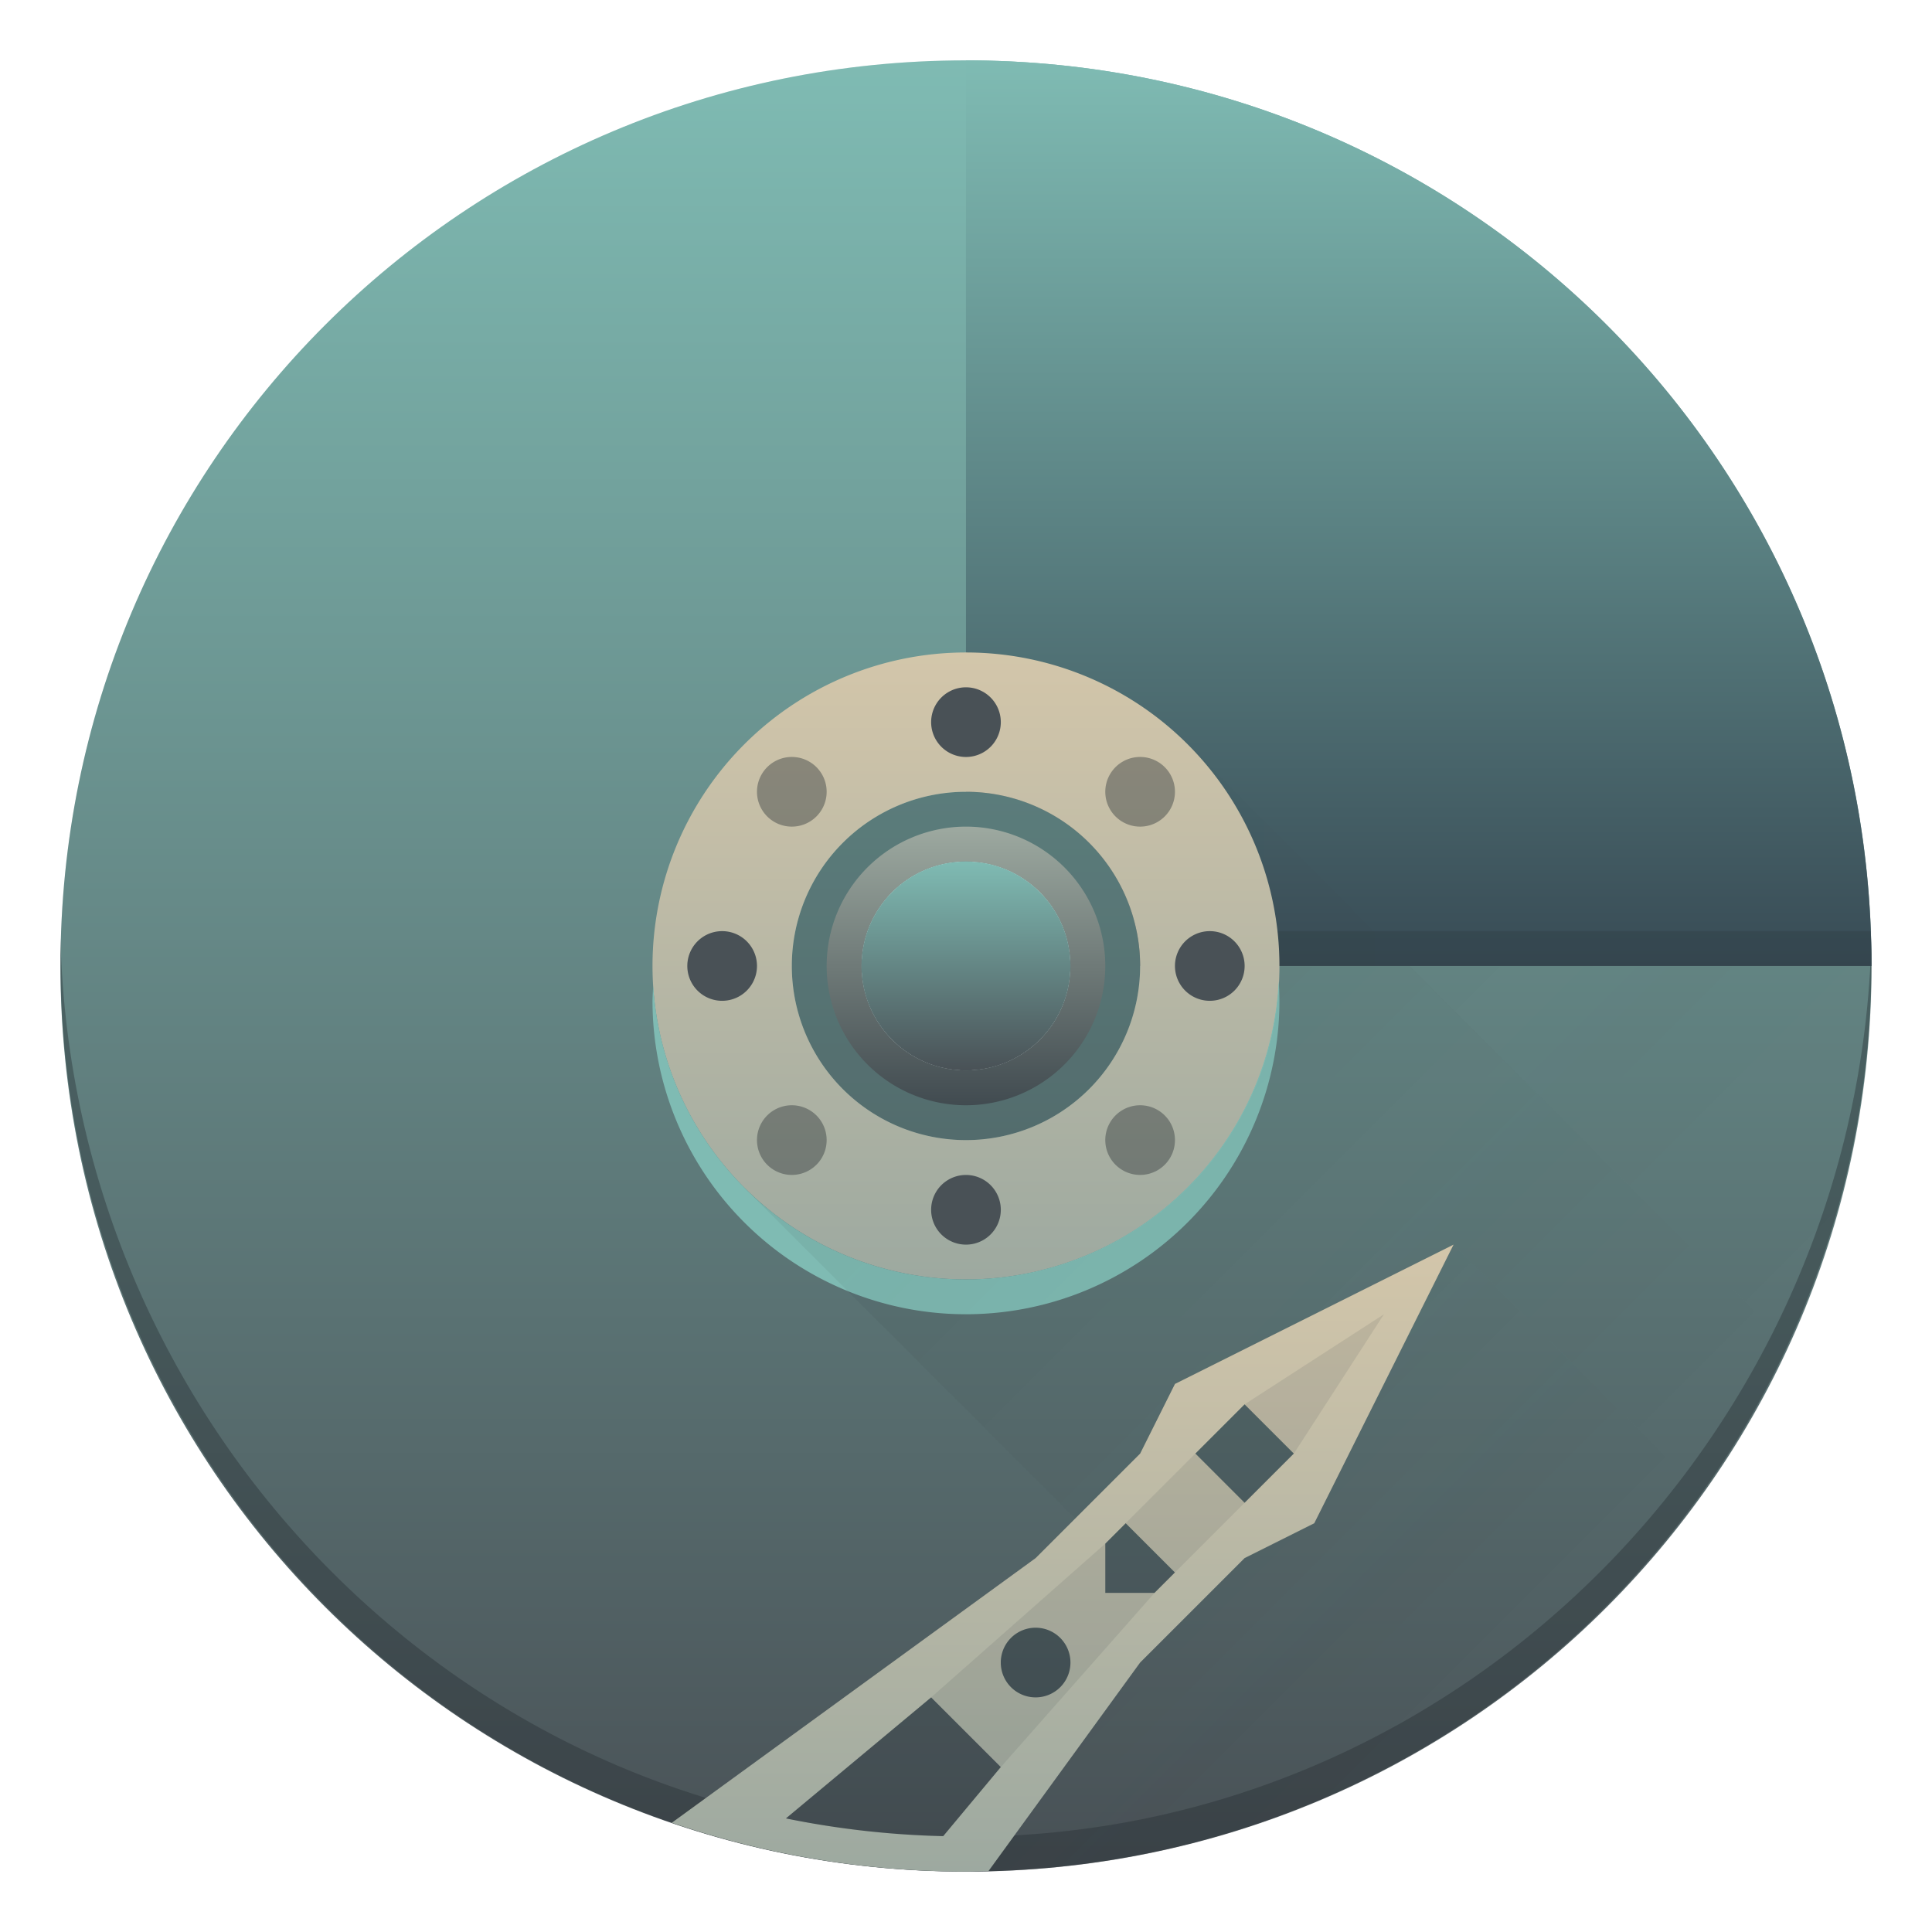 <svg width="64" height="64" version="1.1" xmlns="http://www.w3.org/2000/svg" xmlns:xlink="http://www.w3.org/1999/xlink">
 <defs>
  <linearGradient id="m" x1="6" x2="6" y1="58" y2="6" gradientTransform="matrix(1.154,0,0,1.154,-4.923,-4.923)" gradientUnits="userSpaceOnUse" xlink:href="#a"/>
  <linearGradient id="l" x1="32" x2="32" y1="41" y2="23" gradientTransform="matrix(1.154,0,0,1.154,-4.923,-4.923)" gradientUnits="userSpaceOnUse" xlink:href="#b"/>
  <filter id="q" x="-.179" y="-.179" width="1.357" height="1.357" color-interpolation-filters="sRGB">
   <feGaussianBlur stdDeviation="0.467"/>
  </filter>
  <filter id="p" x="-.055" y="-.062" width="1.109" height="1.125" color-interpolation-filters="sRGB">
   <feGaussianBlur stdDeviation="0.467"/>
  </filter>
  <filter id="o" x="-.037" y="-.047" width="1.075" height="1.095" color-interpolation-filters="sRGB">
   <feGaussianBlur stdDeviation="0.467"/>
  </filter>
  <filter id="n" x="-.055" y="-.067" width="1.109" height="1.133" color-interpolation-filters="sRGB">
   <feGaussianBlur stdDeviation="0.302"/>
  </filter>
  <filter id="r" x="-.036" y="-.036" width="1.072" height="1.072" color-interpolation-filters="sRGB">
   <feGaussianBlur stdDeviation="0.78"/>
  </filter>
 </defs>
 <linearGradient id="k" x1="32" x2="32" y1="35" y2="29" gradientTransform="matrix(1.154,0,0,1.154,-4.923,-4.923)" gradientUnits="userSpaceOnUse" xlink:href="#a"/>
 <linearGradient id="e" x1="32" x2="32" y1="36" y2="28" gradientTransform="matrix(1.154,0,0,1.154,-4.923,-4.923)" gradientUnits="userSpaceOnUse">
  <stop stop-color="#414b50" offset="0"/>
  <stop stop-color="#9da9a0" offset="1"/>
 </linearGradient>
 <linearGradient id="i" x1="32" x2="32" y1="58" y2="40" gradientTransform="matrix(1.154,0,0,1.154,-4.923,-4.923)" gradientUnits="userSpaceOnUse" xlink:href="#b"/>
 <linearGradient id="h" x1="25.637" x2="57.998" y1="40.676" y2="40.676" gradientUnits="userSpaceOnUse">
  <stop stop-color="#272e33" offset="0"/>
  <stop stop-color="#272e33" stop-opacity="0" offset="1"/>
 </linearGradient>
 <linearGradient id="j" x1="46" x2="53.135" y1="40" y2="47.135" gradientUnits="userSpaceOnUse" xlink:href="#c"/>
 <linearGradient id="c">
  <stop stop-color="#272e33" offset="0"/>
  <stop stop-opacity="0" offset="1"/>
 </linearGradient>
 <linearGradient id="d" x1="32" x2="32" y1="32" y2="6" gradientTransform="matrix(1.154,0,0,1.154,-4.923,-4.923)" gradientUnits="userSpaceOnUse">
  <stop stop-color="#384b55" offset="0"/>
  <stop stop-color="#7fbbb3" offset="1"/>
 </linearGradient>
 <linearGradient id="b" x1="32" x2="32" y1="41" y2="23" gradientUnits="userSpaceOnUse">
  <stop stop-color="#9da9a0" offset="0"/>
  <stop stop-color="#d3c6aa" offset="1"/>
 </linearGradient>
 <linearGradient id="a" x1="6" x2="6" y1="58" y2="6" gradientUnits="userSpaceOnUse">
  <stop stop-color="#495156" offset="0"/>
  <stop stop-color="#7fbbb3" offset="1"/>
 </linearGradient>
 <linearGradient id="g" x1="26" x2="50" y1="26" y2="50" gradientUnits="userSpaceOnUse" xlink:href="#c"/>
 <linearGradient id="f" x1="35" x2="52" y1="32" y2="49" gradientUnits="userSpaceOnUse" xlink:href="#c"/>
 <path transform="matrix(1.154,0,0,1.154,-4.923,-4.923)" d="m32 6c-14.403 0-25.998 11.596-25.998 26s11.595 26 25.998 26 25.998-11.596 25.998-26-11.595-26-25.998-26zm0 23c1.662 0 3 1.338 3 3s-1.338 3-3 3-3-1.338-3-3 1.338-3 3-3z" filter="url(#r)" opacity=".25" stroke-width=".751"/>
 <g stroke-width=".867">
  <path d="m31.999 2c-16.618 0-29.996 13.379-29.996 29.999s13.378 29.999 29.996 29.999 29.996-13.379 29.996-29.999-13.378-29.999-29.996-29.999zm0 26.537c1.918 0 3.461 1.544 3.461 3.461s-1.544 3.461-3.461 3.461-3.461-1.544-3.461-3.461 1.544-3.461 3.461-3.461z" fill="url(#m)"/>
  <path d="m2.002 31.065c-0.006 0.252 0 0.503 0 0.756 0 16.717 13.378 30.176 29.996 30.176s29.996-13.459 29.996-30.176c0-0.254 0.006-0.504 0-0.756-0.397 16.365-13.63 29.778-29.996 29.778s-29.6-13.413-29.996-29.778z" fill="#272e33" opacity=".4"/>
  <path d="m31.999 2v24.23a5.769 5.769 0 0 1 5.769 5.769h24.227c0-16.619-13.378-29.999-29.996-29.999z" fill="url(#d)"/>
  <path d="m37.65 30.845a5.769 5.769 0 0 1 0.118 1.154h24.227c0-0.387-0.015-0.771-0.029-1.154z" fill="#272e33" opacity=".2"/>
  <path d="m31.999 26.23a5.769 5.769 0 1 0 0 11.538 5.769 5.769 0 0 0 0-11.538zm0 2.308c1.918 0 3.461 1.544 3.461 3.461s-1.544 3.461-3.461 3.461-3.461-1.544-3.461-3.461 1.544-3.461 3.461-3.461z" fill="#272e33" opacity=".2"/>
  <path d="m31.999 21.614a10.384 10.384 0 1 0 0 20.768 10.384 10.384 0 0 0 0-20.768zm0 4.615a5.769 5.769 0 1 1 0 11.538 5.769 5.769 0 0 1 0-11.538z" fill="url(#l)"/>
  <path d="m37.768 27.383a1.154 1.154 0 1 1 0-2.308 1.154 1.154 0 0 1 0 2.308zm-11.538 11.538a1.154 1.154 0 1 1 0-2.308 1.154 1.154 0 0 1 0 2.308zm1.154-12.692a1.154 1.154 0 1 1-2.308 0 1.154 1.154 0 0 1 2.308 0zm11.538 11.538a1.154 1.154 0 1 1-2.308 0 1.154 1.154 0 0 1 2.308 0z" fill="#272e33" opacity=".4"/>
  <path d="m31.999 27.383a4.615 4.615 0 1 0 0 9.23 4.615 4.615 0 0 0 0-9.23zm0 1.154a3.461 3.461 0 1 1 0 6.923 3.461 3.461 0 0 1 0-6.923z" fill="url(#e)"/>
  <path d="m33.153 23.922a1.154 1.154 0 1 1-2.308 0 1.154 1.154 0 0 1 2.308 0zm8.077 8.077a1.154 1.154 0 1 1-2.308 0 1.154 1.154 0 0 1 2.308 0zm-8.077 8.077a1.154 1.154 0 1 1-2.308 0 1.154 1.154 0 0 1 2.308 0zm-8.077-8.077a1.154 1.154 0 1 1-2.308 0 1.154 1.154 0 0 1 2.308 0z" fill="#495156"/>
  <path d="m42.359 32.488a10.384 10.384 0 0 1-10.36 9.895 10.384 10.384 0 0 1-10.36-9.72 10.384 10.384 0 0 0-0.024 0.489 10.384 10.384 0 0 0 10.384 10.384 10.384 10.384 0 0 0 10.384-10.384 10.384 10.384 0 0 0-0.024-0.665z" fill="#7fbbb3"/>
 </g>
 <g stroke-width=".751">
  <path transform="matrix(1.154,0,0,1.154,-4.923,-4.923)" d="m44.719 32 10.883 10.88a25.912 25.912 0 0 0 2.396-10.88z" fill="url(#f)" filter="url(#n)" opacity=".2"/>
  <path transform="matrix(1.154,0,0,1.154,-4.923,-4.923)" d="m41 32a9 9 0 0 1-9 9 9 9 0 0 1-6.36-2.64l-3e-3 3e-3 9.5 9.5 1.863-1.863 1-2 8-4 7.135 7.135a25.966 25.966 0 0 0 2.486-4.242l-10.894-10.893zm11.967 15.389c-0.086 0.116-0.177 0.228-0.264 0.343a25.966 25.966 0 0 0 0.264-0.343zm-1.705 2.095c-0.053 0.058-0.11 0.113-0.162 0.17a25.966 25.966 0 0 0 0.162-0.17zm-1.722 1.716c-0.08 0.074-0.159 0.15-0.24 0.223a25.966 25.966 0 0 0 0.24-0.223zm-2.01 1.658c-0.102 0.077-0.203 0.154-0.306 0.229a25.966 25.966 0 0 0 0.306-0.229zm-2.203 1.475c-0.11 0.066-0.222 0.13-0.334 0.193a25.966 25.966 0 0 0 0.334-0.193zm-2.371 1.258-0.066 0.03 4e-3 3e-3a25.966 25.966 0 0 0 0.062-0.033z" fill="url(#g)" filter="url(#o)" opacity=".3"/>
  <path transform="matrix(1.154,0,0,1.154,-4.923,-4.923)" d="m41 32h3.727l-6.27-6.27a9 9 0 0 1 2.543 6.27z" fill="url(#h)" filter="url(#q)" opacity=".2"/>
 </g>
 <g stroke-width=".867">
  <path d="m48.152 41.229-9.23 4.615-1.154 2.308-3.461 3.461-12.054 8.769c3.054 1.042 6.33 1.615 9.746 1.615 0.252 0 0.498-0.012 0.748-0.018l5.021-6.904 3.461-3.461 2.308-1.154z" fill="#272e33" opacity=".2"/>
  <path d="m48.152 41.229-9.23 4.615-1.154 2.308-3.461 3.461-12.054 8.769c3.054 1.042 6.33 1.615 9.746 1.615 0.252 0 0.498-0.012 0.748-0.018l5.021-6.904 3.461-3.461 2.308-1.154zm-6.923 5.291 1.631 1.631-1.631 1.631-1.631-1.631zm-3.939 3.939 1.631 1.631-0.676 0.676h-1.631v-1.631zm-2.984 3.461a1.154 1.154 0 0 1 1.154 1.154 1.154 1.154 0 0 1-1.154 1.154 1.154 1.154 0 0 1-1.154-1.154 1.154 1.154 0 0 1 1.154-1.154zm-3.461 2.308 2.308 2.308-1.908 2.289a29.451 29.451 0 0 1-5.211-0.588zm-4.656 5.204c0.111 0.022 0.223 0.038 0.333 0.058-0.111-0.02-0.223-0.036-0.335-0.058z" fill="url(#i)"/>
  <path d="m36.614 51.135-5.769 5.093 2.308 2.308 5.093-5.769h-1.631zm2.984-2.984-2.308 2.308 1.631 1.631 2.308-2.308zm6.247-4.615-4.615 2.984 1.631 1.631z" fill="#272e33" opacity=".1"/>
 </g>
 <path transform="matrix(1.154,0,0,1.154,-4.923,-4.923)" d="m46 40-4 8-2 1-3 3-4.352 5.984a25.91 25.91 0 0 0 20.5-10.836z" fill="url(#j)" filter="url(#p)" opacity=".2" stroke-width=".751"/>
 <circle cx="31.999" cy="31.999" r="3.461" fill="url(#k)" stroke-width=".867"/>
</svg>
